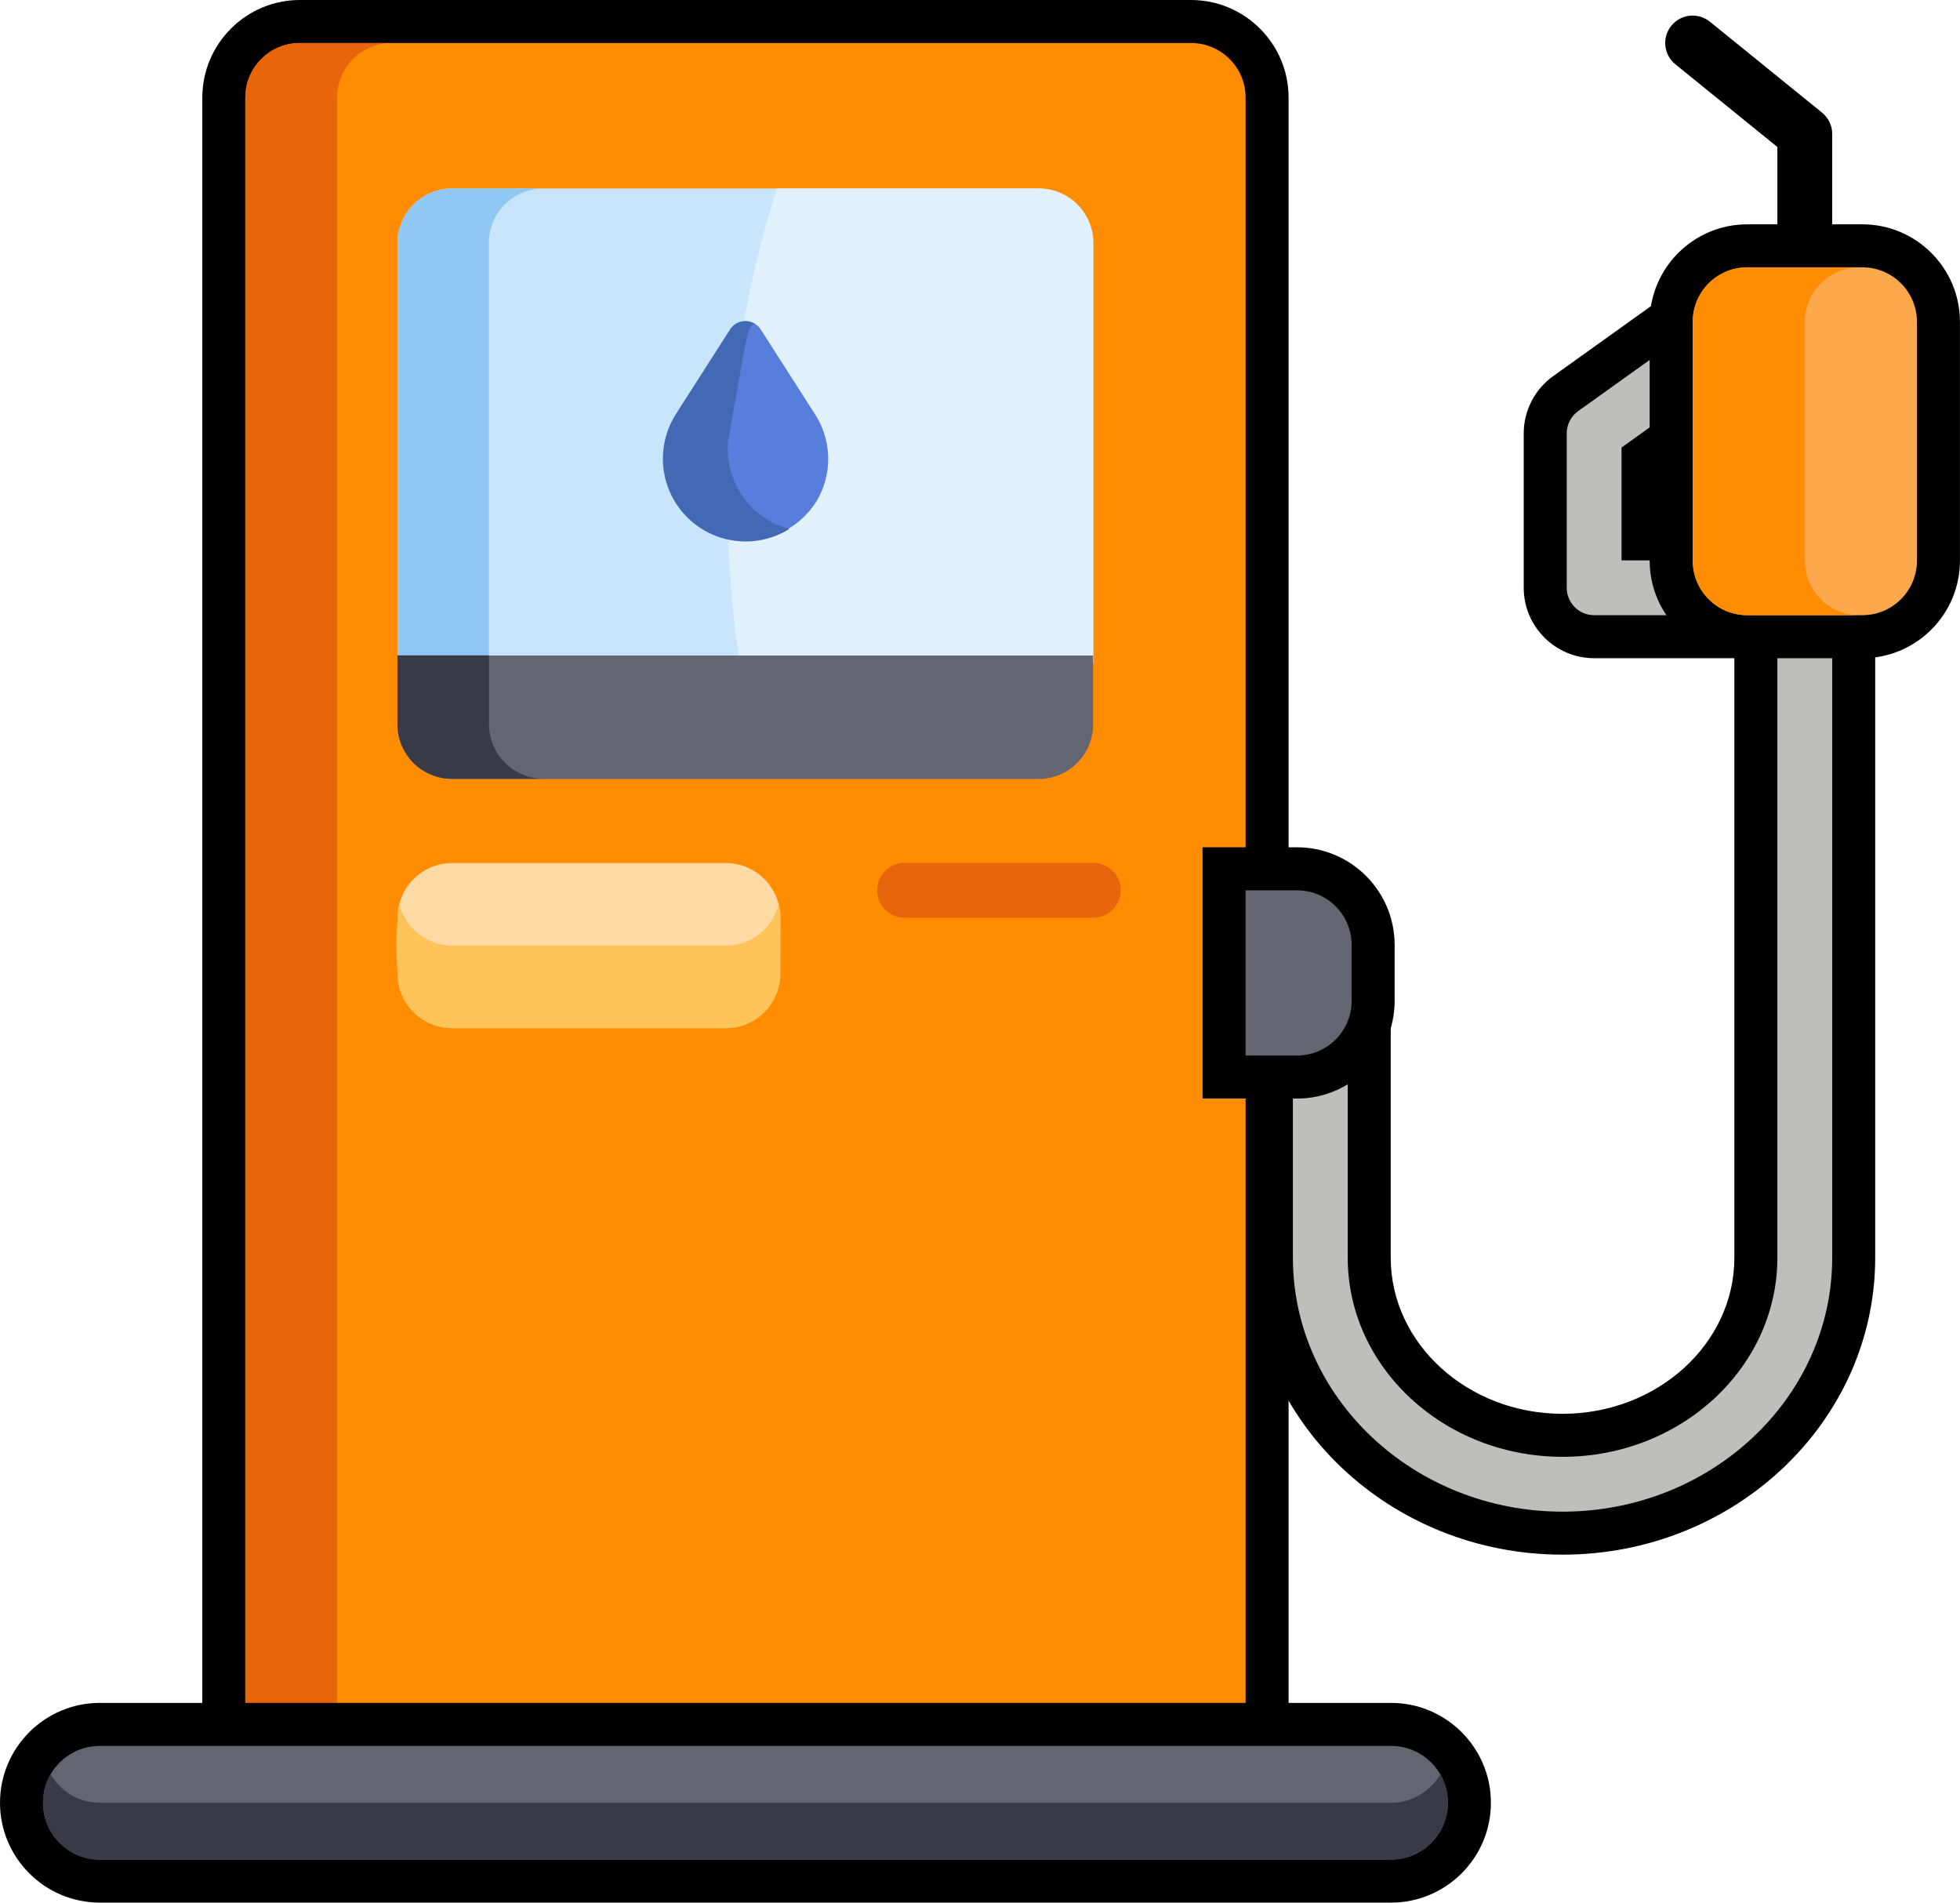 <svg xmlns="http://www.w3.org/2000/svg" width="45.581" height="44.241" viewBox="0 0 45.581 44.241">
  <g id="gas-pump_465090" transform="translate(0.999 -3.767)">
    <g id="Path_12746" data-name="Path 12746" transform="translate(-380.879 -74.683)" fill="#bdbfba">
      <path d="M 422.489 93.255 L 416.952 93.255 C 416.325 93.255 415.815 92.744 415.815 92.117 L 415.815 88.528 C 415.815 88.162 415.993 87.816 416.291 87.603 L 419.267 85.473 C 419.462 85.334 419.69 85.261 419.929 85.261 C 420.295 85.261 420.641 85.438 420.854 85.736 C 421.219 86.246 421.101 86.958 420.591 87.323 L 418.09 89.113 L 418.09 90.98 L 422.489 90.98 C 423.116 90.98 423.626 91.49 423.626 92.117 C 423.626 92.421 423.508 92.707 423.293 92.922 C 423.078 93.136 422.793 93.255 422.489 93.255 Z" stroke="none"/>
      <path d="M 422.489 92.755 C 422.841 92.755 423.126 92.469 423.126 92.117 C 423.126 91.765 422.841 91.48 422.489 91.48 L 417.59 91.48 L 417.59 88.856 L 420.3 86.917 C 420.586 86.712 420.652 86.314 420.448 86.027 C 420.243 85.741 419.845 85.675 419.558 85.88 L 416.582 88.009 C 416.414 88.129 416.315 88.322 416.315 88.528 L 416.315 92.117 C 416.315 92.469 416.6 92.755 416.952 92.755 L 422.489 92.755 M 422.489 93.755 L 416.952 93.755 C 416.05 93.755 415.315 93.02 415.315 92.117 L 415.315 88.528 C 415.315 88.001 415.571 87.503 416 87.196 L 418.976 85.066 C 419.256 84.866 419.585 84.761 419.929 84.761 C 420.456 84.761 420.954 85.017 421.261 85.445 C 421.786 86.179 421.616 87.204 420.882 87.73 L 418.59 89.37 L 418.59 90.48 L 422.489 90.48 C 423.392 90.48 424.126 91.214 424.126 92.117 C 424.126 92.554 423.956 92.966 423.647 93.275 C 423.338 93.584 422.926 93.755 422.489 93.755 Z" stroke="none" fill="#000"/>
    </g>
    <g id="Path_12747" data-name="Path 12747" transform="translate(-405.502)" fill="#525360">
      <path d="M 446.474 10.12 C 446.399 10.12 446.337 10.059 446.337 9.983 L 446.337 7.185 L 446.337 6.947 L 446.152 6.797 L 443.78 4.873 C 443.743 4.844 443.732 4.807 443.73 4.781 C 443.727 4.755 443.73 4.717 443.76 4.68 C 443.796 4.636 443.842 4.629 443.867 4.629 C 443.889 4.629 443.922 4.634 443.953 4.66 L 446.561 6.775 C 446.594 6.801 446.612 6.84 446.612 6.881 L 446.612 9.983 C 446.612 10.059 446.55 10.12 446.474 10.12 Z" stroke="none"/>
      <path d="M 446.474 10.62 C 446.122 10.62 445.837 10.335 445.837 9.983 L 445.837 7.185 L 443.465 5.262 C 443.191 5.04 443.149 4.639 443.371 4.365 C 443.593 4.092 443.994 4.05 444.268 4.272 L 446.876 6.386 C 447.025 6.507 447.112 6.689 447.112 6.881 L 447.112 9.983 C 447.112 10.335 446.827 10.62 446.474 10.62 Z" stroke="none" fill="#000"/>
    </g>
    <g id="Path_12748" data-name="Path 12748" transform="translate(-312.433 -143.004)" fill="#bdbfba">
      <path d="M 347.772 182.421 C 344.039 182.421 341.001 179.547 341.001 176.015 L 341.001 170.244 C 341.001 169.617 341.511 169.107 342.138 169.107 C 342.766 169.107 343.276 169.617 343.276 170.244 L 343.276 176.015 C 343.276 178.293 345.293 180.146 347.772 180.146 C 350.251 180.146 352.268 178.293 352.268 176.015 L 352.268 161.075 C 352.268 160.448 352.778 159.938 353.406 159.938 C 354.033 159.938 354.543 160.448 354.543 161.075 L 354.543 176.015 C 354.543 179.547 351.506 182.421 347.772 182.421 Z" stroke="none"/>
      <path d="M 353.406 160.438 C 353.054 160.438 352.768 160.723 352.768 161.075 C 352.768 162.563 352.768 175.739 352.768 176.015 C 352.768 178.569 350.527 180.646 347.772 180.646 C 345.017 180.646 342.776 178.569 342.776 176.015 L 342.776 170.244 C 342.776 169.892 342.491 169.607 342.138 169.607 C 341.786 169.607 341.501 169.892 341.501 170.244 L 341.501 176.015 C 341.501 179.272 344.314 181.921 347.772 181.921 C 351.23 181.921 354.043 179.272 354.043 176.015 C 354.043 175.739 354.043 162.563 354.043 161.075 C 354.043 160.723 353.758 160.438 353.406 160.438 M 353.406 159.438 C 354.309 159.438 355.043 160.173 355.043 161.075 L 355.043 176.015 C 355.043 179.823 351.781 182.921 347.772 182.921 C 343.763 182.921 340.501 179.823 340.501 176.015 L 340.501 170.244 C 340.501 169.341 341.236 168.607 342.138 168.607 C 343.041 168.607 343.776 169.341 343.776 170.244 L 343.776 176.015 C 343.776 178.017 345.569 179.646 347.772 179.646 C 349.976 179.646 351.768 178.017 351.768 176.015 L 351.768 161.075 C 351.768 160.173 352.503 159.438 353.406 159.438 Z" stroke="none" fill="#000"/>
    </g>
    <g id="Path_12749" data-name="Path 12749" transform="translate(-50.585 -6.853)" fill="#ff8c01">
      <path d="M 79.053 51.718 L 78.553 51.718 L 55.291 51.718 L 54.791 51.718 L 54.791 51.218 L 54.791 12.889 C 54.791 11.913 55.584 11.12 56.56 11.12 L 77.284 11.12 C 78.259 11.12 79.053 11.913 79.053 12.889 L 79.053 51.218 L 79.053 51.718 Z" stroke="none"/>
      <path d="M 78.553 51.218 L 78.553 12.889 C 78.553 12.188 77.985 11.62 77.284 11.62 L 56.56 11.62 C 55.859 11.62 55.291 12.188 55.291 12.889 L 55.291 51.218 L 78.553 51.218 M 79.553 52.218 L 54.291 52.218 L 54.291 12.889 C 54.291 11.638 55.309 10.62 56.56 10.62 L 77.284 10.62 C 78.535 10.62 79.553 11.638 79.553 12.889 L 79.553 52.218 Z" stroke="none" fill="#000"/>
    </g>
    <path id="Path_12750" data-name="Path 12750" d="M58.694,11.62H56.56a1.269,1.269,0,0,0-1.269,1.269V51.218h2.134V12.889A1.269,1.269,0,0,1,58.694,11.62Z" transform="translate(-50.585 -6.853)" fill="#e8650c"/>
    <g id="Path_12751" data-name="Path 12751" transform="translate(-0.012 -432.45)" fill="#636570">
      <path d="M 31.364 479.958 L 1.335 479.958 C 0.33 479.958 -0.487 479.14 -0.487 478.136 C -0.487 477.131 0.33 476.314 1.335 476.314 L 31.363 476.314 C 32.368 476.314 33.185 477.131 33.185 478.136 C 33.185 479.14 32.368 479.958 31.364 479.958 Z" stroke="none"/>
      <path d="M 31.364 479.458 C 32.093 479.458 32.685 478.866 32.685 478.136 C 32.685 477.406 32.093 476.814 31.363 476.814 L 1.335 476.814 C 0.605 476.814 0.013 477.406 0.013 478.136 C 0.013 478.866 0.605 479.458 1.335 479.458 L 31.364 479.458 M 31.364 480.458 L 1.335 480.458 C 0.054 480.458 -0.987 479.416 -0.987 478.136 C -0.987 476.856 0.054 475.814 1.335 475.814 L 31.363 475.814 C 32.644 475.814 33.685 476.856 33.685 478.136 C 33.685 479.416 32.644 480.458 31.364 480.458 Z" stroke="none" fill="#000"/>
    </g>
    <path id="Path_12752" data-name="Path 12752" d="M31.351,485.241H1.322a1.32,1.32,0,0,1-1.143-.661,1.321,1.321,0,0,0,1.143,1.982H31.351a1.321,1.321,0,0,0,1.143-1.982A1.32,1.32,0,0,1,31.351,485.241Z" transform="translate(0 -439.555)" fill="#393a47"/>
    <path id="Path_12753" data-name="Path 12753" d="M111.812,51.369H98.172A1.269,1.269,0,0,0,96.9,52.638v9.773h16.178V52.638A1.269,1.269,0,0,0,111.812,51.369Z" transform="translate(-88.655 -43.219)" fill="#c8e5fc"/>
    <path id="Path_12754" data-name="Path 12754" d="M194.329,51.369h-6.086a24.15,24.15,0,0,0-.862,11.042H195.6V52.638A1.269,1.269,0,0,0,194.329,51.369Z" transform="translate(-171.173 -43.219)" fill="#e0f1fc"/>
    <path id="Path_12755" data-name="Path 12755" d="M105.8,238.164a1.269,1.269,0,0,1-1.269,1.269H98.172a1.269,1.269,0,0,1-1.269-1.269v-1.3a1.269,1.269,0,0,1,1.269-1.269h6.362a1.269,1.269,0,0,1,1.269,1.269Z" transform="translate(-88.655 -211.76)" fill="#ffdaa4"/>
    <path id="Path_12756" data-name="Path 12756" d="M104.521,247.834H98.159a1.268,1.268,0,0,1-1.229-.961,7.241,7.241,0,0,0-.039,1.613,1.269,1.269,0,0,0,1.269,1.269h6.362a1.269,1.269,0,0,0,1.269-1.269v-1.3a1.271,1.271,0,0,0-.039-.308A1.268,1.268,0,0,1,104.521,247.834Z" transform="translate(-88.643 -222.081)" fill="#ffc35a"/>
    <path id="Path_12757" data-name="Path 12757" d="M232.944,236.866h-4.388a.637.637,0,1,1,0-1.275h4.388a.637.637,0,1,1,0,1.275Z" transform="translate(-208.518 -211.76)" fill="#e8650c"/>
    <path id="Path_12758" data-name="Path 12758" d="M100.3,51.369H98.172A1.269,1.269,0,0,0,96.9,52.638v9.773h2.125V52.638A1.269,1.269,0,0,1,100.3,51.369Z" transform="translate(-88.655 -43.219)" fill="#8fc8f2"/>
    <g id="Path_12759" data-name="Path 12759" transform="translate(-300.602 -218.611)" fill="#636570">
      <path d="M 329.767 247.422 L 328.569 247.422 L 328.069 247.422 L 328.069 246.922 L 328.069 243.08 L 328.069 242.58 L 328.569 242.58 L 329.767 242.58 C 330.743 242.58 331.536 243.373 331.536 244.349 L 331.536 245.653 C 331.536 246.628 330.743 247.422 329.767 247.422 Z" stroke="none"/>
      <path d="M 328.569 243.08 L 328.569 246.922 L 329.767 246.922 C 330.468 246.922 331.036 246.354 331.036 245.653 L 331.036 244.349 C 331.036 243.648 330.468 243.08 329.767 243.08 L 328.569 243.08 M 327.569 242.08 L 329.767 242.08 C 331.018 242.08 332.036 243.098 332.036 244.349 L 332.036 245.653 C 332.036 246.904 331.018 247.922 329.767 247.922 L 327.569 247.922 L 327.569 242.08 Z" stroke="none" fill="#000"/>
    </g>
    <g id="Path_12760" data-name="Path 12760" transform="translate(-412.355 -62.917)" fill="#fca84c">
      <path d="M 454.667 81.489 L 451.989 81.489 C 451.013 81.489 450.22 80.695 450.22 79.72 L 450.22 74.169 C 450.22 73.193 451.013 72.4 451.989 72.4 L 454.667 72.4 C 455.643 72.4 456.436 73.193 456.436 74.169 L 456.436 79.72 C 456.436 80.695 455.643 81.489 454.667 81.489 Z" stroke="none"/>
      <path d="M 454.667 80.989 C 455.368 80.989 455.936 80.421 455.936 79.72 L 455.936 74.169 C 455.936 73.468 455.368 72.9 454.667 72.9 L 451.989 72.9 C 451.288 72.9 450.72 73.468 450.72 74.169 L 450.72 79.72 C 450.72 80.421 451.288 80.989 451.989 80.989 L 454.667 80.989 M 454.667 81.989 L 451.989 81.989 C 450.738 81.989 449.72 80.971 449.72 79.72 L 449.72 74.169 C 449.72 72.918 450.738 71.9 451.989 71.9 L 454.667 71.9 C 455.918 71.9 456.936 72.918 456.936 74.169 L 456.936 79.72 C 456.936 80.971 455.918 81.989 454.667 81.989 Z" stroke="none" fill="#000"/>
    </g>
    <path id="Path_12761" data-name="Path 12761" d="M453.327,79.72V74.169A1.269,1.269,0,0,1,454.6,72.9h-2.608a1.269,1.269,0,0,0-1.269,1.269V79.72a1.269,1.269,0,0,0,1.269,1.269H454.6A1.269,1.269,0,0,1,453.327,79.72Z" transform="translate(-412.354 -62.917)" fill="#ff8c01"/>
    <path id="Path_12762" data-name="Path 12762" d="M172.873,89.783l-1.261-1.971a.425.425,0,0,0-.716,0l-1.261,1.971a1.922,1.922,0,0,0,3.237,2.072l.028-.043.008-.012A1.913,1.913,0,0,0,172.873,89.783Z" transform="translate(-154.917 -76.381)" fill="#577ddd"/>
    <path id="Path_12763" data-name="Path 12763" d="M170.758,90.242c.457-2.5.405-2.436.591-2.57a.424.424,0,0,0-.57.138l-1.261,1.971a1.923,1.923,0,0,0,2.64,2.664A1.918,1.918,0,0,1,170.758,90.242Z" transform="translate(-154.8 -76.379)" fill="#4369b5"/>
    <path id="Path_12764" data-name="Path 12764" d="M96.9,178.96v1.6a1.269,1.269,0,0,0,1.269,1.269h13.64a1.269,1.269,0,0,0,1.269-1.269v-1.6Z" transform="translate(-88.656 -159.949)" fill="#636570"/>
    <path id="Path_12765" data-name="Path 12765" d="M99.029,180.556v-1.6H96.9v1.6a1.269,1.269,0,0,0,1.269,1.269H100.3A1.269,1.269,0,0,1,99.029,180.556Z" transform="translate(-88.656 -159.95)" fill="#393a47"/>
  </g>
</svg>
